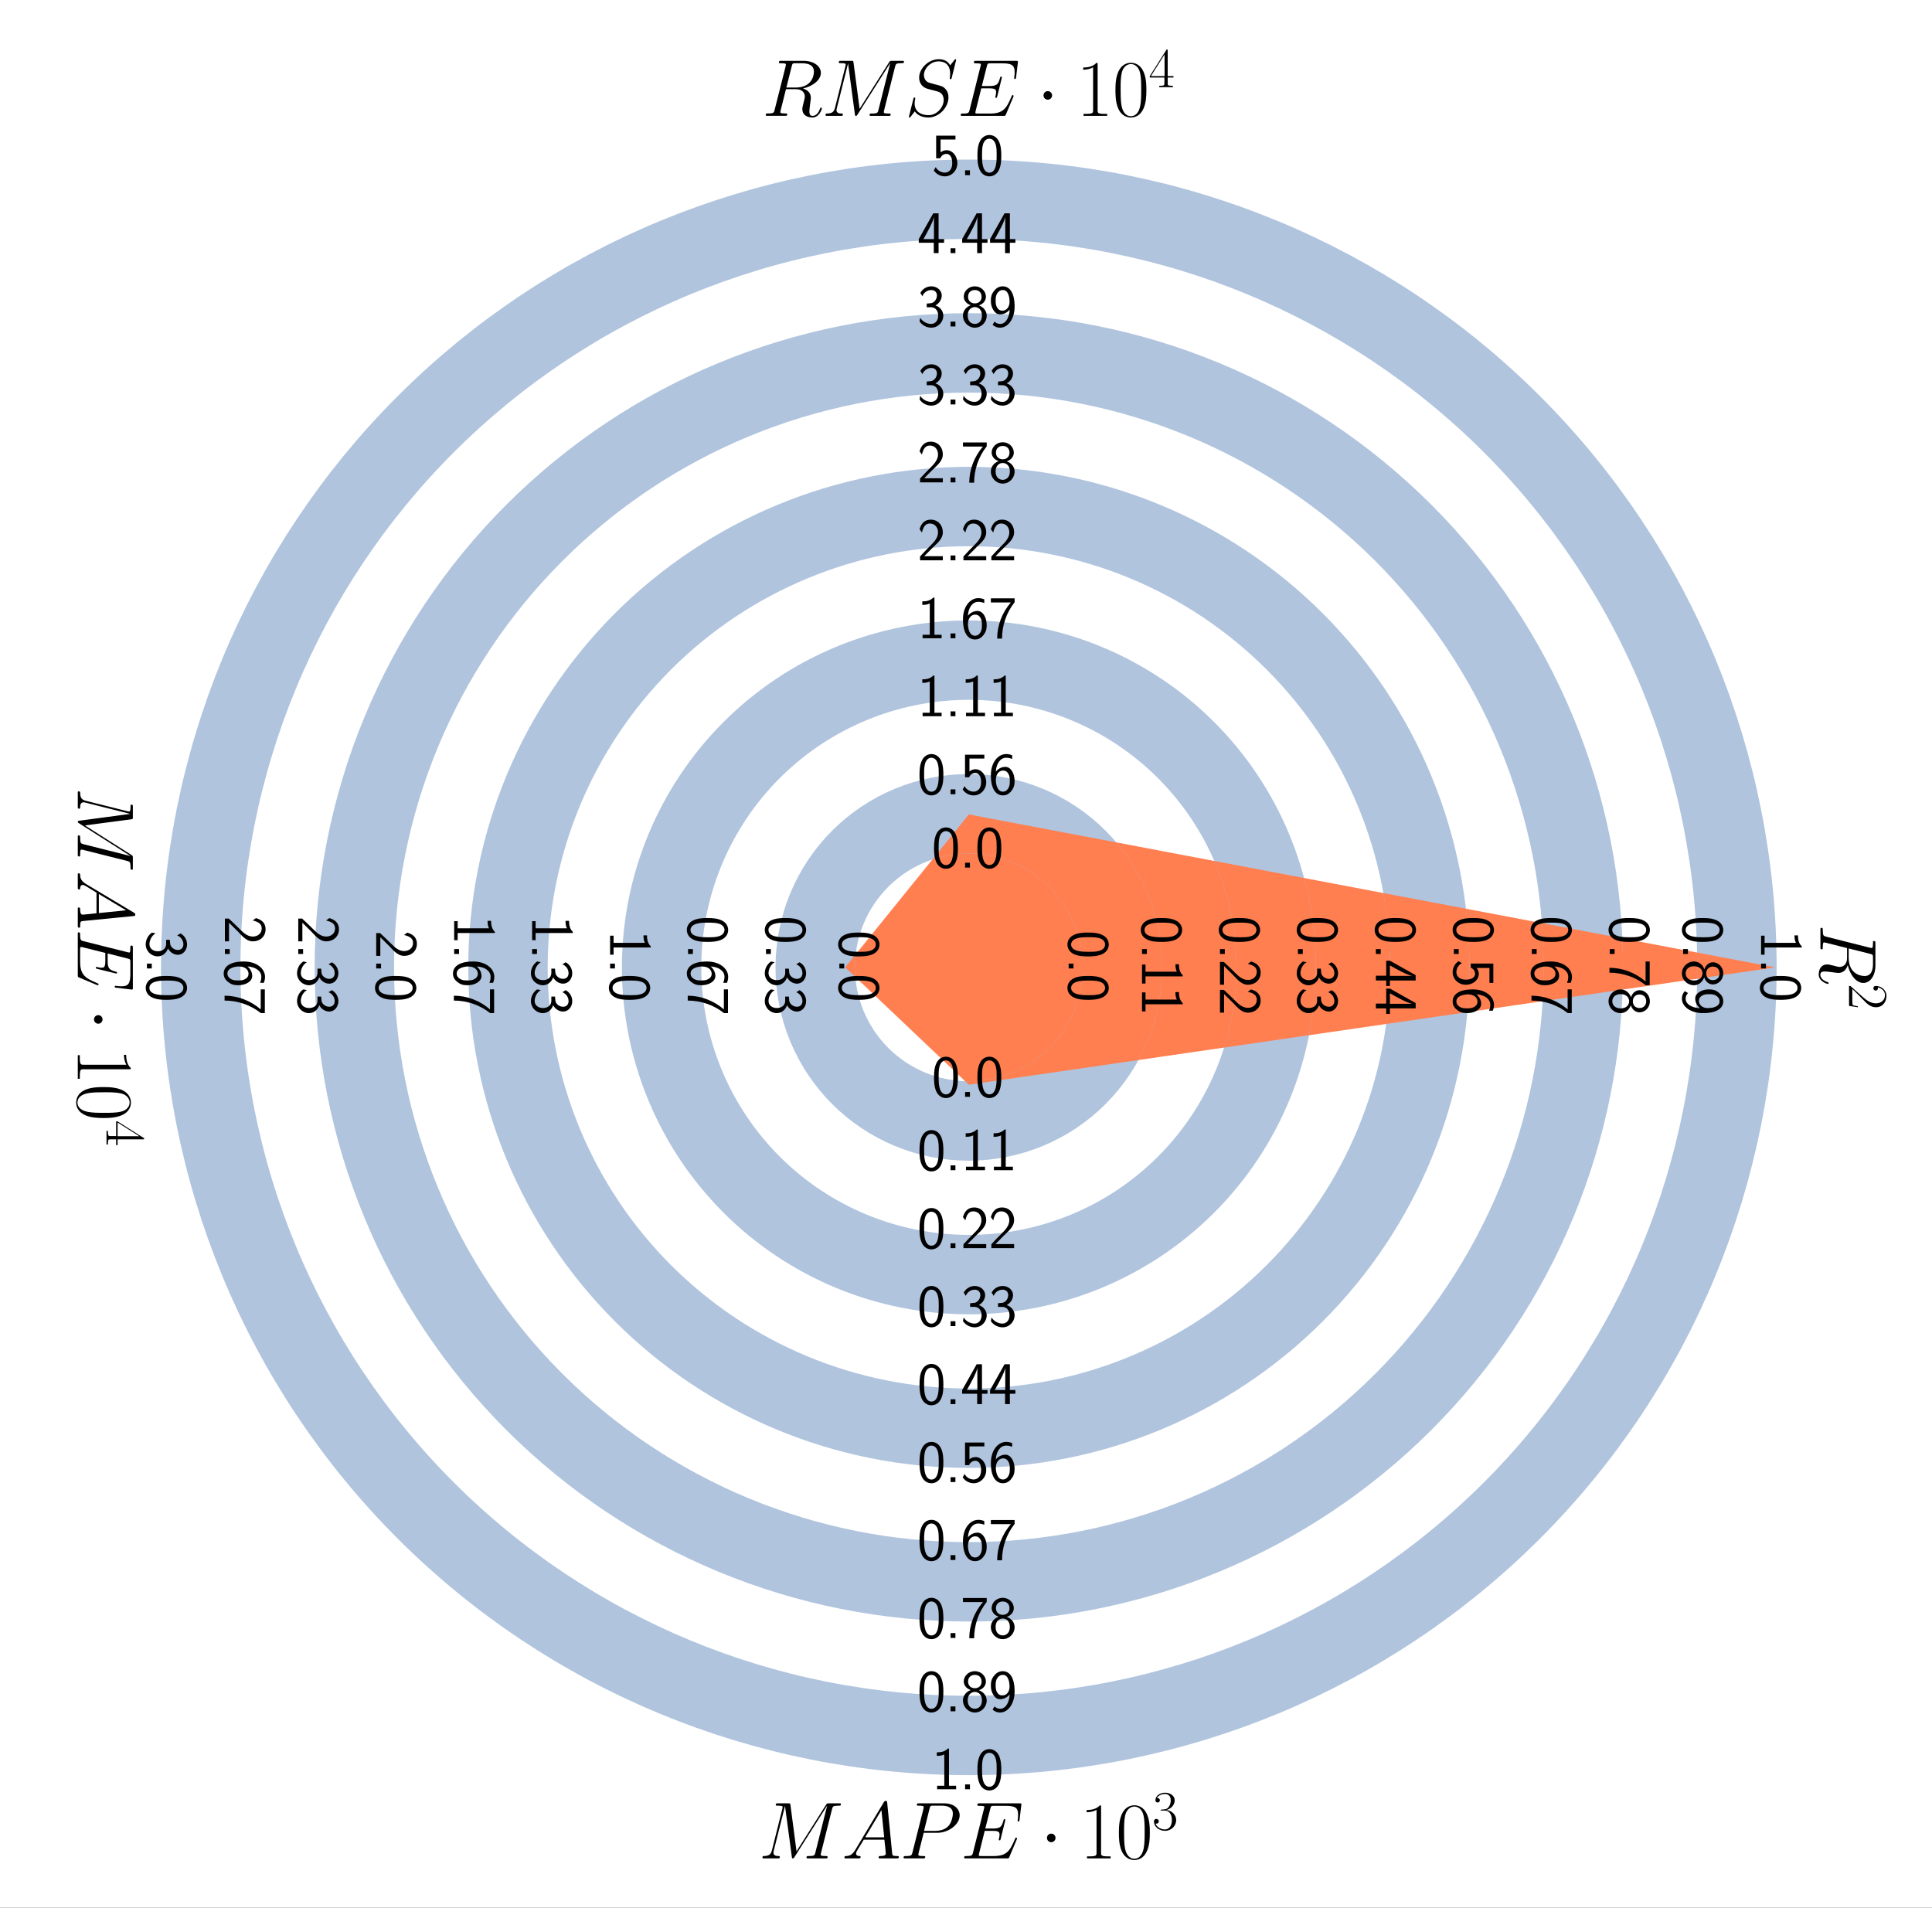 <?xml version="1.0" encoding="UTF-8" standalone="no"?>
<svg
   xmlns:dc="http://purl.org/dc/elements/1.1/"
   xmlns:cc="http://creativecommons.org/ns#"
   xmlns:rdf="http://www.w3.org/1999/02/22-rdf-syntax-ns#"
   xmlns:svg="http://www.w3.org/2000/svg"
   xmlns="http://www.w3.org/2000/svg"
   xmlns:xlink="http://www.w3.org/1999/xlink"
   xmlns:sodipodi="http://sodipodi.sourceforge.net/DTD/sodipodi-0.dtd"
   xmlns:inkscape="http://www.inkscape.org/namespaces/inkscape"
   inkscape:version="1.0 (4035a4fb49, 2020-05-01)"
   sodipodi:docname="RF3vRADAR.svg"
   id="svg676"
   width="486.618pt"
   viewBox="0 0 486.618 480.51"
   version="1.1"
   height="480.51pt">
  <rect x="0" y="0" width="486.618" height="480.51" fill="#333333" stroke="none"/>
  <sodipodi:namedview
     inkscape:current-layer="svg676"
     inkscape:window-maximized="1"
     inkscape:window-y="-9"
     inkscape:window-x="-9"
     inkscape:cy="528.75857"
     inkscape:cx="552.47127"
     inkscape:zoom="0.45151714"
     showgrid="false"
     id="namedview678"
     inkscape:window-height="991"
     inkscape:window-width="1920"
     inkscape:pageshadow="2"
     inkscape:pageopacity="0"
     guidetolerance="10"
     gridtolerance="10"
     objecttolerance="10"
     borderopacity="1"
     bordercolor="#666666"
     pagecolor="#ffffff" />
  <defs
     id="defs6">
    <style
       id="style4"
       type="text/css">*{stroke-linecap:butt;stroke-linejoin:round;}</style>
    <clipPath
       id="clipPath1505"
       clipPathUnits="userSpaceOnUse">
      <rect
         y="131.491"
         x="493.976"
         height="480.51"
         width="486.618"
         id="rect1507"
         style="opacity:0.187;fill:#1313a9;stroke:#050506;stroke-width:2.679" />
    </clipPath>
  </defs>
  <g
     transform="translate(-493.976,-131.491)"
     clip-path="url(#clipPath1505)"
     id="figure_1">
    <g
       id="patch_1">
      <path
         id="path8"
         style="fill:#ffffff"
         d="M 0,720 H 1440 V 0 H 0 Z" />
    </g>
    <g
       id="axes_1">
      <g
         id="patch_2">
        <path
           id="path11"
           style="fill:#ff7f50"
           d="M 738,336.628 941.103,375.15 738,404.707 706.852,375.15 Z"
           clip-path="url(#pff90873ee8)" />
      </g>
      <g
         id="patch_3">
        <path
           id="path14"
           style="fill:none;stroke:#b0c4de;stroke-width:20;stroke-linejoin:miter"
           d="m 738,413.842 c 10.261,0 20.104,-4.077 27.36,-11.333 7.256,-7.256 11.333,-17.098 11.333,-27.36 0,-10.261 -4.077,-20.104 -11.333,-27.36 C 758.104,340.534 748.261,336.457 738,336.457 c -10.261,0 -20.104,4.077 -27.36,11.333 -7.256,7.256 -11.333,17.098 -11.333,27.36 0,10.261 4.077,20.104 11.333,27.36 7.256,7.256 17.098,11.333 27.36,11.333 z"
           clip-path="url(#pff90873ee8)" />
      </g>
      <g
         id="patch_4">
        <path
           id="path17"
           style="fill:none;stroke:#b0c4de;stroke-width:20;stroke-linejoin:miter"
           d="m 738,452.535 c 20.523,0 40.208,-8.154 54.719,-22.666 14.512,-14.512 22.666,-34.197 22.666,-54.719 0,-20.523 -8.154,-40.208 -22.666,-54.719 C 778.208,305.919 758.523,297.765 738,297.765 c -20.523,0 -40.208,8.154 -54.719,22.666 -14.512,14.512 -22.666,34.197 -22.666,54.719 0,20.523 8.154,40.208 22.666,54.719 C 697.792,444.381 717.477,452.535 738,452.535 Z"
           clip-path="url(#pff90873ee8)" />
      </g>
      <g
         id="patch_5">
        <path
           id="path20"
           style="fill:none;stroke:#b0c4de;stroke-width:20;stroke-linejoin:miter"
           d="m 738,491.228 c 30.784,0 60.312,-12.231 82.079,-33.998 21.768,-21.768 33.998,-51.295 33.998,-82.079 0,-30.784 -12.231,-60.312 -33.998,-82.079 C 798.312,271.303 768.784,259.072 738,259.072 c -30.784,0 -60.312,12.231 -82.079,33.998 -21.768,21.768 -33.998,51.295 -33.998,82.079 0,30.784 12.231,60.312 33.998,82.079 21.768,21.768 51.295,33.998 82.079,33.998 z"
           clip-path="url(#pff90873ee8)" />
      </g>
      <g
         id="patch_6">
        <path
           id="path23"
           style="fill:none;stroke:#b0c4de;stroke-width:20;stroke-linejoin:miter"
           d="m 738,529.92 c 41.045,0 80.415,-16.308 109.439,-45.331 C 876.462,455.565 892.77,416.195 892.77,375.15 892.77,334.105 876.462,294.735 847.439,265.711 818.415,236.688 779.045,220.38 738,220.38 c -41.045,0 -80.415,16.308 -109.439,45.331 C 599.538,294.735 583.23,334.105 583.23,375.15 c 0,41.045 16.308,80.415 45.331,109.439 C 657.585,513.612 696.955,529.92 738,529.92 Z"
           clip-path="url(#pff90873ee8)" />
      </g>
      <g
         id="patch_7">
        <path
           id="path26"
           style="fill:none;stroke:#b0c4de;stroke-width:20;stroke-linejoin:miter"
           d="m 738,568.612 c 51.307,0 100.519,-20.384 136.799,-56.664 36.279,-36.279 56.664,-85.492 56.664,-136.799 0,-51.307 -20.384,-100.519 -56.664,-136.799 C 838.519,202.072 789.307,181.688 738,181.688 c -51.307,0 -100.519,20.384 -136.799,56.664 -36.279,36.279 -56.664,85.492 -56.664,136.799 0,51.307 20.384,100.519 56.664,136.799 C 637.481,548.228 686.693,568.612 738,568.612 Z"
           clip-path="url(#pff90873ee8)" />
      </g>
      <g
         id="patch_8">
        <path
           id="path29"
           style="fill:none;stroke:#ff7f50;stroke-width:20;stroke-linejoin:miter"
           d="m 738,413.842 c 10.261,0 20.104,-4.077 27.36,-11.333 7.256,-7.256 11.333,-17.098 11.333,-27.36 0,-10.261 -4.077,-20.104 -11.333,-27.36 C 758.104,340.534 748.261,336.457 738,336.457 c -10.261,0 -20.104,4.077 -27.36,11.333 -7.256,7.256 -11.333,17.098 -11.333,27.36 0,10.261 4.077,20.104 11.333,27.36 7.256,7.256 17.098,11.333 27.36,11.333 z"
           clip-path="url(#p630c474ce7)" />
      </g>
      <g
         id="patch_9">
        <path
           id="path32"
           style="fill:none;stroke:#ff7f50;stroke-width:20;stroke-linejoin:miter"
           d="m 738,452.535 c 20.523,0 40.208,-8.154 54.719,-22.666 14.512,-14.512 22.666,-34.197 22.666,-54.719 0,-20.523 -8.154,-40.208 -22.666,-54.719 C 778.208,305.919 758.523,297.765 738,297.765 c -20.523,0 -40.208,8.154 -54.719,22.666 -14.512,14.512 -22.666,34.197 -22.666,54.719 0,20.523 8.154,40.208 22.666,54.719 C 697.792,444.381 717.477,452.535 738,452.535 Z"
           clip-path="url(#p630c474ce7)" />
      </g>
      <g
         id="patch_10">
        <path
           id="path35"
           style="fill:none;stroke:#ff7f50;stroke-width:20;stroke-linejoin:miter"
           d="m 738,491.228 c 30.784,0 60.312,-12.231 82.079,-33.998 21.768,-21.768 33.998,-51.295 33.998,-82.079 0,-30.784 -12.231,-60.312 -33.998,-82.079 C 798.312,271.303 768.784,259.072 738,259.072 c -30.784,0 -60.312,12.231 -82.079,33.998 -21.768,21.768 -33.998,51.295 -33.998,82.079 0,30.784 12.231,60.312 33.998,82.079 21.768,21.768 51.295,33.998 82.079,33.998 z"
           clip-path="url(#p630c474ce7)" />
      </g>
      <g
         id="patch_11">
        <path
           id="path38"
           style="fill:none;stroke:#ff7f50;stroke-width:20;stroke-linejoin:miter"
           d="m 738,529.92 c 41.045,0 80.415,-16.308 109.439,-45.331 C 876.462,455.565 892.77,416.195 892.77,375.15 892.77,334.105 876.462,294.735 847.439,265.711 818.415,236.688 779.045,220.38 738,220.38 c -41.045,0 -80.415,16.308 -109.439,45.331 C 599.538,294.735 583.23,334.105 583.23,375.15 c 0,41.045 16.308,80.415 45.331,109.439 C 657.585,513.612 696.955,529.92 738,529.92 Z"
           clip-path="url(#p630c474ce7)" />
      </g>
      <g
         id="patch_12">
        <path
           id="path41"
           style="fill:none;stroke:#ff7f50;stroke-width:20;stroke-linejoin:miter"
           d="m 738,568.612 c 51.307,0 100.519,-20.384 136.799,-56.664 36.279,-36.279 56.664,-85.492 56.664,-136.799 0,-51.307 -20.384,-100.519 -56.664,-136.799 C 838.519,202.072 789.307,181.688 738,181.688 c -51.307,0 -100.519,20.384 -136.799,56.664 -36.279,36.279 -56.664,85.492 -56.664,136.799 0,51.307 20.384,100.519 56.664,136.799 C 637.481,548.228 686.693,568.612 738,568.612 Z"
           clip-path="url(#p630c474ce7)" />
      </g>
      <g
         id="text_1">
        <!-- $RMSE\cdot 10^4$ -->
        <g
           id="g70"
           transform="matrix(0.2,0,0,-0.2,685.883,160.681)">
          <defs
             id="defs52">
            <path
               transform="scale(0.016)"
               id="CMMI12-52"
               d="m 2355,3924 c 58,236 83,236 333,236 h 461 c 550,0 960,-165 960,-661 0,-324 -167,-1259 -1453,-1259 h -723 z m 890,-1755 c 793,172 1414,682 1414,1229 0,496 -505,954 -1395,954 H 1530 c -128,0 -186,0 -186,-126 0,-66 45,-66 166,-66 384,0 384,-48 384,-115 0,-12 0,-51 -25,-146 L 1005,479 C 947,256 934,192 493,192 346,192 301,192 301,71 301,7 371,7 390,7 506,7 640,7 762,7 h 755 c 115,0 249,0 365,0 51,0 121,0 121,121 0,64 -57,64 -153,64 -391,0 -391,51 -391,114 0,7 0,51 13,101 l 429,1705 h 768 c 608,0 723,-381 723,-590 0,-95 -64,-343 -109,-508 -70,-291 -89,-362 -89,-482 0,-450 371,-660 800,-660 518,0 742,629 742,719 0,44 -32,63 -70,63 -52,0 -64,-38 -77,-89 C 4435,114 4173,0 4013,0 c -160,0 -263,70 -263,356 0,153 77,732 84,764 32,235 32,260 32,312 0,464 -378,661 -621,737 z" />
            <path
               transform="scale(0.016)"
               id="CMMI12-4d"
               d="m 5811,3886 c 58,217 71,281 525,281 122,0 179,0 179,121 0,64 -45,64 -166,64 h -768 c -160,0 -167,-6 -237,-109 L 3008,562 2528,4211 c -19,141 -26,141 -192,141 h -794 c -121,0 -179,0 -179,-121 0,-64 58,-64 154,-64 390,0 390,-51 390,-121 0,-12 0,-51 -25,-147 L 1062,634 C 986,327 838,186 410,186 390,186 314,186 314,73 314,0 371,0 397,0 525,0 851,0 979,0 h 307 c 90,0 199,0 288,0 45,0 116,0 116,122 0,58 -64,64 -90,64 -211,0 -416,38 -416,268 0,64 0,70 26,159 l 883,3516 h 6 L 2630,172 c 20,-153 26,-172 84,-172 70,0 102,51 134,109 l 2573,4052 h 6 L 4499,473 c -57,-223 -70,-287 -518,-287 -122,0 -186,0 -186,-116 0,-70 58,-70 96,-70 109,0 237,0 346,0 h 755 c 109,0 243,0 352,0 51,0 122,0 122,122 0,64 -58,64 -154,64 -390,0 -390,48 -390,108 0,7 0,51 12,102 z" />
            <path
               transform="scale(0.016)"
               id="CMMI12-53"
               d="m 4064,4423 c 0,57 -45,57 -58,57 -25,0 -32,-6 -108,-102 -39,-45 -301,-377 -308,-383 -211,415 -633,485 -902,485 -813,0 -1549,-737 -1549,-1455 0,-476 288,-756 602,-864 70,-26 448,-128 640,-172 326,-89 409,-114 544,-254 25,-32 153,-178 153,-477 C 3078,667 2528,57 1888,57 1363,57 781,280 781,991 c 0,121 25,274 45,337 0,20 6,50 6,63 0,26 -13,58 -64,58 -58,0 -64,-13 -90,-121 L 352,24 c 0,-6 -26,-88 -26,-95 0,-57 52,-57 64,-57 26,0 32,6 109,102 l 295,382 c 153,-230 486,-484 1081,-484 826,0 1581,794 1581,1588 0,268 -64,503 -307,737 -135,134 -250,166 -839,319 -428,114 -486,133 -601,235 -109,107 -192,260 -192,476 0,534 544,1081 1152,1081 627,0 921,-382 921,-985 0,-165 -32,-337 -32,-362 0,-58 52,-58 71,-58 57,0 64,19 89,121 z" />
            <path
               transform="scale(0.016)"
               id="CMMI12-45"
               d="m 4448,1489 c 6,19 26,65 26,90 0,32 -26,64 -64,64 -26,0 -39,-6 -58,-26 -13,-6 -13,-19 -70,-148 C 3904,570 3629,185 2605,185 h -935 c -89,0 -102,0 -140,7 -71,6 -77,19 -77,70 0,45 13,83 25,141 l 442,1773 h 634 c 499,0 537,-110 537,-302 0,-64 0,-122 -45,-314 -12,-26 -19,-52 -19,-71 0,-45 32,-64 71,-64 57,0 64,44 89,134 l 365,1483 c 0,31 -26,63 -64,63 -58,0 -64,-25 -90,-115 -128,-489 -256,-629 -825,-629 h -608 l 397,1569 c 57,224 70,224 332,224 h 916 c 787,0 947,-211 947,-696 0,-7 0,-185 -26,-396 -6,-26 -13,-64 -13,-77 0,-51 32,-70 71,-70 45,0 70,26 83,140 l 134,1119 c 0,21 13,89 13,103 0,75 -57,75 -173,75 H 1523 c -121,0 -185,0 -185,-123 0,-75 44,-75 153,-75 397,0 397,-40 397,-102 0,-32 -6,-58 -26,-128 L 998,473 C 941,249 928,185 480,185 358,185 294,185 294,70 294,0 333,0 461,0 h 3213 c 140,0 147,6 192,110 z" />
            <path
               transform="scale(0.016)"
               id="CMSY10-1"
               d="m 1229,1619 c 0,186 -154,339 -339,339 -186,0 -340,-153 -340,-339 0,-186 154,-339 340,-339 185,0 339,153 339,339 z" />
            <path
               transform="scale(0.016)"
               id="CMR17-31"
               d="m 1702,4058 c 0,134 -6,134 -96,134 -249,-276 -627,-365 -985,-365 -19,0 -51,0 -58,-19 -6,-13 -6,-26 -6,-160 198,0 531,38 787,191 V 461 C 1344,236 1331,160 781,160 H 589 V 0 c 307,0 627,0 934,0 307,0 627,0 935,0 v 160 h -192 c -551,0 -564,70 -564,298 z" />
            <path
               transform="scale(0.016)"
               id="CMR17-30"
               d="m 2688,2025 c 0,391 -6,1055 -275,1566 -237,448 -615,607 -947,607 -308,0 -698,-140 -941,-601 C 269,3118 243,2524 243,2025 c 0,-364 7,-919 205,-1406 275,-658 768,-747 1018,-747 294,0 742,121 1004,728 192,442 218,959 218,1425 z M 1466,-26 c -410,0 -653,351 -743,838 -70,376 -70,926 -70,1284 0,492 0,901 83,1291 122,542 480,709 730,709 262,0 601,-173 723,-696 83,-364 89,-793 89,-1304 0,-416 0,-927 -76,-1304 C 2067,95 1690,-26 1466,-26 Z" />
            <path
               transform="scale(0.016)"
               id="CMR17-34"
               d="m 2150,4122 c 0,134 -6,134 -121,134 L 128,1254 V 1088 H 1779 V 457 c 0,-233 -13,-297 -461,-297 H 1197 V 0 c 205,0 550,0 768,0 217,0 563,0 768,0 v 160 h -122 c -448,0 -461,64 -461,297 v 631 h 653 v 166 H 2150 Z M 1798,3703 V 1254 H 256 Z" />
          </defs>
          <use
             height="100%"
             width="100%"
             y="0"
             x="0"
             id="use54"
             xlink:href="#CMMI12-52"
             transform="scale(0.996)" />
          <use
             height="100%"
             width="100%"
             y="0"
             x="0"
             id="use56"
             xlink:href="#CMMI12-4d"
             transform="matrix(0.996,0,0,0.996,75.071,0)" />
          <use
             height="100%"
             width="100%"
             y="0"
             x="0"
             id="use58"
             xlink:href="#CMMI12-53"
             transform="matrix(0.996,0,0,0.996,179.851,0)" />
          <use
             height="100%"
             width="100%"
             y="0"
             x="0"
             id="use60"
             xlink:href="#CMMI12-45"
             transform="matrix(0.996,0,0,0.996,245.645,0)" />
          <use
             height="100%"
             width="100%"
             y="0"
             x="0"
             id="use62"
             xlink:href="#CMSY10-1"
             transform="matrix(0.996,0,0,0.996,345.836,0)" />
          <use
             height="100%"
             width="100%"
             y="0"
             x="0"
             id="use64"
             xlink:href="#CMR17-31"
             transform="matrix(0.996,0,0,0.996,395.65,0)" />
          <use
             height="100%"
             width="100%"
             y="0"
             x="0"
             id="use66"
             xlink:href="#CMR17-30"
             transform="matrix(0.996,0,0,0.996,441.34,0)" />
          <use
             height="100%"
             width="100%"
             y="0"
             x="0"
             id="use68"
             xlink:href="#CMR17-34"
             transform="matrix(0.697,0,0,0.697,487.031,36.154)" />
        </g>
      </g>
      <g
         id="text_2">
        <!-- $R^2$ -->
        <g
           id="g80"
           transform="matrix(0,0.2,0.2,0,952.469,364.229)">
          <defs
             id="defs74">
            <path
               transform="scale(0.016)"
               id="CMR17-32"
               d="M 2669,989 H 2554 C 2490,536 2438,459 2413,420 2381,369 1920,369 1830,369 H 602 c 230,250 678,703 1222,1228 390,370 845,805 845,1438 0,755 -602,1189 -1274,1189 -704,0 -1133,-620 -1133,-1194 0,-250 186,-282 263,-282 64,0 256,39 256,262 0,197 -167,254 -256,254 -39,0 -77,-6 -103,-19 122,545 493,813 884,813 556,0 921,-441 921,-1023 0,-556 -326,-1035 -691,-1451 L 262,146 V 0 h 2253 z" />
          </defs>
          <use
             height="100%"
             width="100%"
             y="0"
             x="0"
             id="use76"
             xlink:href="#CMMI12-52"
             transform="scale(0.996)" />
          <use
             height="100%"
             width="100%"
             y="0"
             x="0"
             id="use78"
             xlink:href="#CMR17-32"
             transform="matrix(0.697,0,0,0.697,75.071,36.154)" />
        </g>
      </g>
      <g
         id="text_3">
        <!-- $MAPE\cdot 10^3$ -->
        <g
           id="g104"
           transform="matrix(0.2,0,0,-0.2,685.014,599.581)">
          <defs
             id="defs86">
            <path
               transform="scale(0.016)"
               id="CMMI12-41"
               d="M 1088,691 C 864,314 646,186 339,186 269,180 218,180 218,58 218,24 250,0 294,0 c 116,0 404,0 519,0 185,0 390,0 569,0 39,0 116,0 116,122 0,58 -52,64 -90,64 -147,0 -269,50 -269,202 0,88 39,158 122,297 l 486,794 h 1632 c 7,-56 7,-106 13,-163 19,-164 96,-821 96,-940 0,-190 -326,-190 -429,-190 -70,0 -141,0 -141,-116 0,-70 58,-70 96,-70 109,0 237,0 346,0 h 365 c 390,0 672,0 678,0 45,0 115,0 115,122 0,64 -57,64 -153,64 -352,0 -359,58 -378,248 l -390,3970 c -13,127 -39,140 -109,140 -64,0 -102,-13 -160,-109 z m 768,973 1286,2155 218,-2155 z" />
            <path
               transform="scale(0.016)"
               id="CMMI12-50"
               d="m 1894,2023 h 1076 c 883,0 1766,650 1766,1378 0,497 -422,951 -1229,951 H 1530 c -122,0 -180,0 -180,-121 0,-64 58,-64 154,-64 390,0 390,-51 390,-121 0,-12 0,-51 -25,-147 L 1005,472 C 947,249 934,185 486,185 365,185 301,185 301,70 301,0 358,0 397,0 518,0 646,0 768,0 h 749 c 121,0 256,0 377,0 52,0 122,0 122,121 0,64 -58,64 -154,64 -384,0 -390,45 -390,108 0,32 6,76 13,108 z m 461,1907 c 58,237 83,237 333,237 h 634 c 480,0 876,-154 876,-632 0,-166 -83,-708 -377,-1001 -109,-115 -416,-358 -999,-358 h -902 z" />
            <path
               transform="scale(0.016)"
               id="CMR17-33"
               d="m 1414,2157 c 570,0 820,-495 820,-1067 C 2234,320 1824,25 1453,25 1114,25 563,194 390,693 c 32,-13 64,-13 96,-13 154,0 269,102 269,268 0,185 -141,268 -269,268 -108,0 -275,-51 -275,-290 0,-591 576,-1054 1255,-1054 710,0 1254,558 1254,1213 0,622 -512,1072 -1120,1142 486,101 954,529 954,1102 0,491 -506,850 -1082,850 -582,0 -1094,-350 -1094,-850 0,-219 166,-257 249,-257 135,0 250,83 250,249 0,165 -115,248 -250,248 -25,0 -57,0 -83,-12 186,402 691,475 915,475 224,0 647,-107 647,-712 0,-177 -26,-492 -244,-770 -192,-246 -409,-246 -620,-266 -32,0 -180,-15 -205,-15 -45,-6 -71,-12 -71,-61 0,-45 7,-51 135,-51 z" />
          </defs>
          <use
             height="100%"
             width="100%"
             y="0"
             x="0"
             id="use88"
             xlink:href="#CMMI12-4d"
             transform="scale(0.996)" />
          <use
             height="100%"
             width="100%"
             y="0"
             x="0"
             id="use90"
             xlink:href="#CMMI12-41"
             transform="matrix(0.996,0,0,0.996,104.78,0)" />
          <use
             height="100%"
             width="100%"
             y="0"
             x="0"
             id="use92"
             xlink:href="#CMMI12-50"
             transform="matrix(0.996,0,0,0.996,177.908,0)" />
          <use
             height="100%"
             width="100%"
             y="0"
             x="0"
             id="use94"
             xlink:href="#CMMI12-45"
             transform="matrix(0.996,0,0,0.996,254.334,0)" />
          <use
             height="100%"
             width="100%"
             y="0"
             x="0"
             id="use96"
             xlink:href="#CMSY10-1"
             transform="matrix(0.996,0,0,0.996,354.525,0)" />
          <use
             height="100%"
             width="100%"
             y="0"
             x="0"
             id="use98"
             xlink:href="#CMR17-31"
             transform="matrix(0.996,0,0,0.996,404.338,0)" />
          <use
             height="100%"
             width="100%"
             y="0"
             x="0"
             id="use100"
             xlink:href="#CMR17-30"
             transform="matrix(0.996,0,0,0.996,450.028,0)" />
          <use
             height="100%"
             width="100%"
             y="0"
             x="0"
             id="use102"
             xlink:href="#CMR17-33"
             transform="matrix(0.697,0,0,0.697,495.719,36.154)" />
        </g>
      </g>
      <g
         id="text_4">
        <!-- $MAE\cdot 10^4$ -->
        <g
           id="g121"
           transform="matrix(0,0.2,0.2,0,513.569,329.807)">
          <use
             height="100%"
             width="100%"
             y="0"
             x="0"
             id="use107"
             xlink:href="#CMMI12-4d"
             transform="scale(0.996)" />
          <use
             height="100%"
             width="100%"
             y="0"
             x="0"
             id="use109"
             xlink:href="#CMMI12-41"
             transform="matrix(0.996,0,0,0.996,104.78,0)" />
          <use
             height="100%"
             width="100%"
             y="0"
             x="0"
             id="use111"
             xlink:href="#CMMI12-45"
             transform="matrix(0.996,0,0,0.996,177.908,0)" />
          <use
             height="100%"
             width="100%"
             y="0"
             x="0"
             id="use113"
             xlink:href="#CMSY10-1"
             transform="matrix(0.996,0,0,0.996,278.099,0)" />
          <use
             height="100%"
             width="100%"
             y="0"
             x="0"
             id="use115"
             xlink:href="#CMR17-31"
             transform="matrix(0.996,0,0,0.996,327.912,0)" />
          <use
             height="100%"
             width="100%"
             y="0"
             x="0"
             id="use117"
             xlink:href="#CMR17-30"
             transform="matrix(0.996,0,0,0.996,373.603,0)" />
          <use
             height="100%"
             width="100%"
             y="0"
             x="0"
             id="use119"
             xlink:href="#CMR17-34"
             transform="matrix(0.697,0,0,0.697,419.293,36.154)" />
        </g>
      </g>
      <g
         id="text_5">
        <!-- 0.0 -->
        <g
           id="g134"
           transform="matrix(0.15,0,0,-0.15,728.651,350.011)">
          <defs
             id="defs126">
            <path
               transform="scale(0.016)"
               id="CMSS17-30"
               d="m 2758,2044 c 0,361 -6,1033 -268,1552 -263,500 -685,633 -986,633 -435,0 -806,-254 -998,-659 C 301,3146 243,2709 243,2044 243,1589 262,1031 493,543 755,5 1197,-128 1498,-128 c 396,0 780,209 998,646 224,456 262,956 262,1526 z M 1498,261 c -487,0 -634,550 -679,734 -77,315 -89,619 -89,1119 0,392 0,834 121,1183 147,404 403,543 647,543 473,0 627,-468 678,-632 96,-335 96,-727 96,-1094 0,-588 0,-1853 -774,-1853 z" />
            <path
               transform="scale(0.016)"
               id="CMSS17-2e"
               d="M 1088,510 H 576 V 0 h 512 z" />
          </defs>
          <use
             height="100%"
             width="100%"
             y="0"
             x="0"
             id="use128"
             xlink:href="#CMSS17-30"
             transform="scale(0.996)" />
          <use
             height="100%"
             width="100%"
             y="0"
             x="0"
             id="use130"
             xlink:href="#CMSS17-2e"
             transform="matrix(0.996,0,0,0.996,46.844,0)" />
          <use
             height="100%"
             width="100%"
             y="0"
             x="0"
             id="use132"
             xlink:href="#CMSS17-30"
             transform="matrix(0.996,0,0,0.996,72.868,0)" />
        </g>
      </g>
      <g
         id="text_6">
        <!-- 0.0 -->
        <g
           id="g143"
           transform="matrix(0,0.15,0.15,0,763.139,365.801)">
          <use
             height="100%"
             width="100%"
             y="0"
             x="0"
             id="use137"
             xlink:href="#CMSS17-30"
             transform="scale(0.996)" />
          <use
             height="100%"
             width="100%"
             y="0"
             x="0"
             id="use139"
             xlink:href="#CMSS17-2e"
             transform="matrix(0.996,0,0,0.996,46.844,0)" />
          <use
             height="100%"
             width="100%"
             y="0"
             x="0"
             id="use141"
             xlink:href="#CMSS17-30"
             transform="matrix(0.996,0,0,0.996,72.868,0)" />
        </g>
      </g>
      <g
         id="text_7">
        <!-- 0.0 -->
        <g
           id="g152"
           transform="matrix(0.15,0,0,-0.15,728.651,407.761)">
          <use
             height="100%"
             width="100%"
             y="0"
             x="0"
             id="use146"
             xlink:href="#CMSS17-30"
             transform="scale(0.996)" />
          <use
             height="100%"
             width="100%"
             y="0"
             x="0"
             id="use148"
             xlink:href="#CMSS17-2e"
             transform="matrix(0.996,0,0,0.996,46.844,0)" />
          <use
             height="100%"
             width="100%"
             y="0"
             x="0"
             id="use150"
             xlink:href="#CMSS17-30"
             transform="matrix(0.996,0,0,0.996,72.868,0)" />
        </g>
      </g>
      <g
         id="text_8">
        <!-- 0.0 -->
        <g
           id="g161"
           transform="matrix(0,0.15,0.15,0,705.389,365.801)">
          <use
             height="100%"
             width="100%"
             y="0"
             x="0"
             id="use155"
             xlink:href="#CMSS17-30"
             transform="scale(0.996)" />
          <use
             height="100%"
             width="100%"
             y="0"
             x="0"
             id="use157"
             xlink:href="#CMSS17-2e"
             transform="matrix(0.996,0,0,0.996,46.844,0)" />
          <use
             height="100%"
             width="100%"
             y="0"
             x="0"
             id="use159"
             xlink:href="#CMSS17-30"
             transform="matrix(0.996,0,0,0.996,72.868,0)" />
        </g>
      </g>
      <g
         id="text_9">
        <!-- 0.56 -->
        <g
           id="g176"
           transform="matrix(0.15,0,0,-0.15,724.993,331.531)">
          <defs
             id="defs166">
            <path
               transform="scale(0.016)"
               id="CMSS17-35"
               d="m 934,3752 h 1568 v 408 H 467 V 1781 h 429 c 115,265 352,459 659,459 288,0 608,-251 608,-974 0,-773 -454,-999 -787,-999 -410,0 -787,245 -954,584 L 218,499 c 294,-450 774,-627 1158,-627 742,0 1325,625 1325,1381 0,777 -519,1376 -1139,1376 -224,0 -442,-76 -628,-230 z" />
            <path
               transform="scale(0.016)"
               id="CMSS17-36"
               d="m 2496,4101 c -269,109 -461,128 -640,128 -832,0 -1606,-861 -1606,-2223 0,-1741 736,-2134 1260,-2134 288,0 576,89 852,408 281,337 390,618 390,1109 0,790 -390,1491 -973,1491 -422,0 -787,-223 -1011,-504 64,882 486,1464 1094,1464 167,0 384,-24 634,-130 z M 774,1369 c 0,51 0,83 7,179 0,497 288,943 755,943 301,0 454,-159 570,-356 134,-249 140,-485 140,-747 0,-248 0,-497 -147,-751 C 1978,439 1818,267 1510,267 902,267 800,1114 774,1369 Z" />
          </defs>
          <use
             height="100%"
             width="100%"
             y="0"
             x="0"
             id="use168"
             xlink:href="#CMSS17-30"
             transform="scale(0.996)" />
          <use
             height="100%"
             width="100%"
             y="0"
             x="0"
             id="use170"
             xlink:href="#CMSS17-2e"
             transform="matrix(0.996,0,0,0.996,46.844,0)" />
          <use
             height="100%"
             width="100%"
             y="0"
             x="0"
             id="use172"
             xlink:href="#CMSS17-35"
             transform="matrix(0.996,0,0,0.996,72.868,0)" />
          <use
             height="100%"
             width="100%"
             y="0"
             x="0"
             id="use174"
             xlink:href="#CMSS17-36"
             transform="matrix(0.996,0,0,0.996,119.711,0)" />
        </g>
      </g>
      <g
         id="text_10">
        <!-- 0.11 -->
        <g
           id="g190"
           transform="matrix(0,0.15,0.15,0,781.619,362.143)">
          <defs
             id="defs180">
            <path
               transform="scale(0.016)"
               id="CMSS17-31"
               d="M 1818,4288 H 1696 C 1350,3940 947,3890 538,3890 v -370 c 185,0 486,0 787,147 V 369 H 570 V 0 h 2003 v 369 h -755 z" />
          </defs>
          <use
             height="100%"
             width="100%"
             y="0"
             x="0"
             id="use182"
             xlink:href="#CMSS17-30"
             transform="scale(0.996)" />
          <use
             height="100%"
             width="100%"
             y="0"
             x="0"
             id="use184"
             xlink:href="#CMSS17-2e"
             transform="matrix(0.996,0,0,0.996,46.844,0)" />
          <use
             height="100%"
             width="100%"
             y="0"
             x="0"
             id="use186"
             xlink:href="#CMSS17-31"
             transform="matrix(0.996,0,0,0.996,72.868,0)" />
          <use
             height="100%"
             width="100%"
             y="0"
             x="0"
             id="use188"
             xlink:href="#CMSS17-31"
             transform="matrix(0.996,0,0,0.996,119.711,0)" />
        </g>
      </g>
      <g
         id="text_11">
        <!-- 0.11 -->
        <g
           id="g201"
           transform="matrix(0.15,0,0,-0.15,724.993,426.241)">
          <use
             height="100%"
             width="100%"
             y="0"
             x="0"
             id="use193"
             xlink:href="#CMSS17-30"
             transform="scale(0.996)" />
          <use
             height="100%"
             width="100%"
             y="0"
             x="0"
             id="use195"
             xlink:href="#CMSS17-2e"
             transform="matrix(0.996,0,0,0.996,46.844,0)" />
          <use
             height="100%"
             width="100%"
             y="0"
             x="0"
             id="use197"
             xlink:href="#CMSS17-31"
             transform="matrix(0.996,0,0,0.996,72.868,0)" />
          <use
             height="100%"
             width="100%"
             y="0"
             x="0"
             id="use199"
             xlink:href="#CMSS17-31"
             transform="matrix(0.996,0,0,0.996,119.711,0)" />
        </g>
      </g>
      <g
         id="text_12">
        <!-- 0.33 -->
        <g
           id="g215"
           transform="matrix(0,0.15,0.15,0,686.909,362.143)">
          <defs
             id="defs205">
            <path
               transform="scale(0.016)"
               id="CMSS17-33"
               d="m 1005,2025 h 435 c 602,0 774,-518 774,-879 C 2214,653 1933,267 1472,267 1114,267 608,444 320,912 275,691 275,678 250,526 550,88 1037,-128 1485,-128 c 729,0 1267,601 1267,1266 0,500 -352,919 -832,1077 384,209 666,601 666,1058 0,532 -493,956 -1095,956 -550,0 -979,-337 -1158,-699 45,-62 160,-246 217,-341 141,373 506,651 935,651 358,0 595,-233 595,-569 0,-348 -224,-728 -602,-816 -25,0 -422,-38 -473,-44 z" />
          </defs>
          <use
             height="100%"
             width="100%"
             y="0"
             x="0"
             id="use207"
             xlink:href="#CMSS17-30"
             transform="scale(0.996)" />
          <use
             height="100%"
             width="100%"
             y="0"
             x="0"
             id="use209"
             xlink:href="#CMSS17-2e"
             transform="matrix(0.996,0,0,0.996,46.844,0)" />
          <use
             height="100%"
             width="100%"
             y="0"
             x="0"
             id="use211"
             xlink:href="#CMSS17-33"
             transform="matrix(0.996,0,0,0.996,72.868,0)" />
          <use
             height="100%"
             width="100%"
             y="0"
             x="0"
             id="use213"
             xlink:href="#CMSS17-33"
             transform="matrix(0.996,0,0,0.996,119.711,0)" />
        </g>
      </g>
      <g
         id="text_13">
        <!-- 1.11 -->
        <g
           id="g226"
           transform="matrix(0.15,0,0,-0.15,724.993,311.896)">
          <use
             height="100%"
             width="100%"
             y="0"
             x="0"
             id="use218"
             xlink:href="#CMSS17-31"
             transform="scale(0.996)" />
          <use
             height="100%"
             width="100%"
             y="0"
             x="0"
             id="use220"
             xlink:href="#CMSS17-2e"
             transform="matrix(0.996,0,0,0.996,46.844,0)" />
          <use
             height="100%"
             width="100%"
             y="0"
             x="0"
             id="use222"
             xlink:href="#CMSS17-31"
             transform="matrix(0.996,0,0,0.996,72.868,0)" />
          <use
             height="100%"
             width="100%"
             y="0"
             x="0"
             id="use224"
             xlink:href="#CMSS17-31"
             transform="matrix(0.996,0,0,0.996,119.711,0)" />
        </g>
      </g>
      <g
         id="text_14">
        <!-- 0.22 -->
        <g
           id="g240"
           transform="matrix(0,0.15,0.15,0,801.254,362.143)">
          <defs
             id="defs230">
            <path
               transform="scale(0.016)"
               id="CMSS17-32"
               d="m 1651,1357 c 179,184 448,407 634,630 179,217 416,524 416,970 0,700 -474,1331 -1280,1331 -634,0 -999,-395 -1171,-1014 l 249,-345 c 141,581 339,951 839,951 550,0 857,-447 857,-938 0,-587 -448,-1041 -787,-1379 C 1030,1187 659,804 301,408 V 0 H 2701 V 433 H 1613 c -77,0 -154,0 -231,0 H 742 v 6 z" />
          </defs>
          <use
             height="100%"
             width="100%"
             y="0"
             x="0"
             id="use232"
             xlink:href="#CMSS17-30"
             transform="scale(0.996)" />
          <use
             height="100%"
             width="100%"
             y="0"
             x="0"
             id="use234"
             xlink:href="#CMSS17-2e"
             transform="matrix(0.996,0,0,0.996,46.844,0)" />
          <use
             height="100%"
             width="100%"
             y="0"
             x="0"
             id="use236"
             xlink:href="#CMSS17-32"
             transform="matrix(0.996,0,0,0.996,72.868,0)" />
          <use
             height="100%"
             width="100%"
             y="0"
             x="0"
             id="use238"
             xlink:href="#CMSS17-32"
             transform="matrix(0.996,0,0,0.996,119.711,0)" />
        </g>
      </g>
      <g
         id="text_15">
        <!-- 0.22 -->
        <g
           id="g251"
           transform="matrix(0.15,0,0,-0.15,724.993,445.876)">
          <use
             height="100%"
             width="100%"
             y="0"
             x="0"
             id="use243"
             xlink:href="#CMSS17-30"
             transform="scale(0.996)" />
          <use
             height="100%"
             width="100%"
             y="0"
             x="0"
             id="use245"
             xlink:href="#CMSS17-2e"
             transform="matrix(0.996,0,0,0.996,46.844,0)" />
          <use
             height="100%"
             width="100%"
             y="0"
             x="0"
             id="use247"
             xlink:href="#CMSS17-32"
             transform="matrix(0.996,0,0,0.996,72.868,0)" />
          <use
             height="100%"
             width="100%"
             y="0"
             x="0"
             id="use249"
             xlink:href="#CMSS17-32"
             transform="matrix(0.996,0,0,0.996,119.711,0)" />
        </g>
      </g>
      <g
         id="text_16">
        <!-- 0.67 -->
        <g
           id="g265"
           transform="matrix(0,0.15,0.15,0,667.274,362.143)">
          <defs
             id="defs255">
            <path
               transform="scale(0.016)"
               id="CMSS17-37"
               d="m 1389,3776 c 77,0 153,0 230,0 h 736 C 1440,2711 915,1365 915,-32 h 512 c 0,1355 448,2728 1325,3827 v 414 H 250 v -433 z" />
          </defs>
          <use
             height="100%"
             width="100%"
             y="0"
             x="0"
             id="use257"
             xlink:href="#CMSS17-30"
             transform="scale(0.996)" />
          <use
             height="100%"
             width="100%"
             y="0"
             x="0"
             id="use259"
             xlink:href="#CMSS17-2e"
             transform="matrix(0.996,0,0,0.996,46.844,0)" />
          <use
             height="100%"
             width="100%"
             y="0"
             x="0"
             id="use261"
             xlink:href="#CMSS17-36"
             transform="matrix(0.996,0,0,0.996,72.868,0)" />
          <use
             height="100%"
             width="100%"
             y="0"
             x="0"
             id="use263"
             xlink:href="#CMSS17-37"
             transform="matrix(0.996,0,0,0.996,119.711,0)" />
        </g>
      </g>
      <g
         id="text_17">
        <!-- 1.67 -->
        <g
           id="g276"
           transform="matrix(0.15,0,0,-0.15,724.993,292.261)">
          <use
             height="100%"
             width="100%"
             y="0"
             x="0"
             id="use268"
             xlink:href="#CMSS17-31"
             transform="scale(0.996)" />
          <use
             height="100%"
             width="100%"
             y="0"
             x="0"
             id="use270"
             xlink:href="#CMSS17-2e"
             transform="matrix(0.996,0,0,0.996,46.844,0)" />
          <use
             height="100%"
             width="100%"
             y="0"
             x="0"
             id="use272"
             xlink:href="#CMSS17-36"
             transform="matrix(0.996,0,0,0.996,72.868,0)" />
          <use
             height="100%"
             width="100%"
             y="0"
             x="0"
             id="use274"
             xlink:href="#CMSS17-37"
             transform="matrix(0.996,0,0,0.996,119.711,0)" />
        </g>
      </g>
      <g
         id="text_18">
        <!-- 0.33 -->
        <g
           id="g287"
           transform="matrix(0,0.15,0.15,0,820.889,362.143)">
          <use
             height="100%"
             width="100%"
             y="0"
             x="0"
             id="use279"
             xlink:href="#CMSS17-30"
             transform="scale(0.996)" />
          <use
             height="100%"
             width="100%"
             y="0"
             x="0"
             id="use281"
             xlink:href="#CMSS17-2e"
             transform="matrix(0.996,0,0,0.996,46.844,0)" />
          <use
             height="100%"
             width="100%"
             y="0"
             x="0"
             id="use283"
             xlink:href="#CMSS17-33"
             transform="matrix(0.996,0,0,0.996,72.868,0)" />
          <use
             height="100%"
             width="100%"
             y="0"
             x="0"
             id="use285"
             xlink:href="#CMSS17-33"
             transform="matrix(0.996,0,0,0.996,119.711,0)" />
        </g>
      </g>
      <g
         id="text_19">
        <!-- 0.33 -->
        <g
           id="g298"
           transform="matrix(0.15,0,0,-0.15,724.993,465.511)">
          <use
             height="100%"
             width="100%"
             y="0"
             x="0"
             id="use290"
             xlink:href="#CMSS17-30"
             transform="scale(0.996)" />
          <use
             height="100%"
             width="100%"
             y="0"
             x="0"
             id="use292"
             xlink:href="#CMSS17-2e"
             transform="matrix(0.996,0,0,0.996,46.844,0)" />
          <use
             height="100%"
             width="100%"
             y="0"
             x="0"
             id="use294"
             xlink:href="#CMSS17-33"
             transform="matrix(0.996,0,0,0.996,72.868,0)" />
          <use
             height="100%"
             width="100%"
             y="0"
             x="0"
             id="use296"
             xlink:href="#CMSS17-33"
             transform="matrix(0.996,0,0,0.996,119.711,0)" />
        </g>
      </g>
      <g
         id="text_20">
        <!-- 1.0 -->
        <g
           id="g307"
           transform="matrix(0,0.15,0.15,0,647.639,365.801)">
          <use
             height="100%"
             width="100%"
             y="0"
             x="0"
             id="use301"
             xlink:href="#CMSS17-31"
             transform="scale(0.996)" />
          <use
             height="100%"
             width="100%"
             y="0"
             x="0"
             id="use303"
             xlink:href="#CMSS17-2e"
             transform="matrix(0.996,0,0,0.996,46.844,0)" />
          <use
             height="100%"
             width="100%"
             y="0"
             x="0"
             id="use305"
             xlink:href="#CMSS17-30"
             transform="matrix(0.996,0,0,0.996,72.868,0)" />
        </g>
      </g>
      <g
         id="text_21">
        <!-- 2.22 -->
        <g
           id="g318"
           transform="matrix(0.15,0,0,-0.15,724.993,272.626)">
          <use
             height="100%"
             width="100%"
             y="0"
             x="0"
             id="use310"
             xlink:href="#CMSS17-32"
             transform="scale(0.996)" />
          <use
             height="100%"
             width="100%"
             y="0"
             x="0"
             id="use312"
             xlink:href="#CMSS17-2e"
             transform="matrix(0.996,0,0,0.996,46.844,0)" />
          <use
             height="100%"
             width="100%"
             y="0"
             x="0"
             id="use314"
             xlink:href="#CMSS17-32"
             transform="matrix(0.996,0,0,0.996,72.868,0)" />
          <use
             height="100%"
             width="100%"
             y="0"
             x="0"
             id="use316"
             xlink:href="#CMSS17-32"
             transform="matrix(0.996,0,0,0.996,119.711,0)" />
        </g>
      </g>
      <g
         id="text_22">
        <!-- 0.44 -->
        <g
           id="g332"
           transform="matrix(0,0.15,0.15,0,840.524,362.143)">
          <defs
             id="defs322">
            <path
               transform="scale(0.016)"
               id="CMSS17-34"
               d="m 2253,1088 h 582 v 389 H 2253 V 4192 H 1690 L 166,1477 V 1088 H 1747 V 0 h 506 z M 659,1477 c 371,650 1107,1962 1107,2408 V 1477 Z" />
          </defs>
          <use
             height="100%"
             width="100%"
             y="0"
             x="0"
             id="use324"
             xlink:href="#CMSS17-30"
             transform="scale(0.996)" />
          <use
             height="100%"
             width="100%"
             y="0"
             x="0"
             id="use326"
             xlink:href="#CMSS17-2e"
             transform="matrix(0.996,0,0,0.996,46.844,0)" />
          <use
             height="100%"
             width="100%"
             y="0"
             x="0"
             id="use328"
             xlink:href="#CMSS17-34"
             transform="matrix(0.996,0,0,0.996,72.868,0)" />
          <use
             height="100%"
             width="100%"
             y="0"
             x="0"
             id="use330"
             xlink:href="#CMSS17-34"
             transform="matrix(0.996,0,0,0.996,119.711,0)" />
        </g>
      </g>
      <g
         id="text_23">
        <!-- 0.44 -->
        <g
           id="g343"
           transform="matrix(0.15,0,0,-0.15,724.993,485.146)">
          <use
             height="100%"
             width="100%"
             y="0"
             x="0"
             id="use335"
             xlink:href="#CMSS17-30"
             transform="scale(0.996)" />
          <use
             height="100%"
             width="100%"
             y="0"
             x="0"
             id="use337"
             xlink:href="#CMSS17-2e"
             transform="matrix(0.996,0,0,0.996,46.844,0)" />
          <use
             height="100%"
             width="100%"
             y="0"
             x="0"
             id="use339"
             xlink:href="#CMSS17-34"
             transform="matrix(0.996,0,0,0.996,72.868,0)" />
          <use
             height="100%"
             width="100%"
             y="0"
             x="0"
             id="use341"
             xlink:href="#CMSS17-34"
             transform="matrix(0.996,0,0,0.996,119.711,0)" />
        </g>
      </g>
      <g
         id="text_24">
        <!-- 1.33 -->
        <g
           id="g354"
           transform="matrix(0,0.15,0.15,0,628.004,362.143)">
          <use
             height="100%"
             width="100%"
             y="0"
             x="0"
             id="use346"
             xlink:href="#CMSS17-31"
             transform="scale(0.996)" />
          <use
             height="100%"
             width="100%"
             y="0"
             x="0"
             id="use348"
             xlink:href="#CMSS17-2e"
             transform="matrix(0.996,0,0,0.996,46.844,0)" />
          <use
             height="100%"
             width="100%"
             y="0"
             x="0"
             id="use350"
             xlink:href="#CMSS17-33"
             transform="matrix(0.996,0,0,0.996,72.868,0)" />
          <use
             height="100%"
             width="100%"
             y="0"
             x="0"
             id="use352"
             xlink:href="#CMSS17-33"
             transform="matrix(0.996,0,0,0.996,119.711,0)" />
        </g>
      </g>
      <g
         id="text_25">
        <!-- 2.78 -->
        <g
           id="g368"
           transform="matrix(0.15,0,0,-0.15,724.993,252.991)">
          <defs
             id="defs358">
            <path
               transform="scale(0.016)"
               id="CMSS17-38"
               d="m 1933,2222 c 486,158 736,538 736,912 0,588 -512,1095 -1165,1095 C 826,4229 333,3708 333,3144 333,2780 576,2403 1069,2241 442,1997 250,1512 250,1149 250,446 819,-128 1498,-128 c 704,0 1254,583 1254,1266 0,419 -250,862 -819,1084 z m -429,210 c -429,0 -717,280 -717,704 0,430 288,704 717,704 397,0 710,-249 710,-704 0,-449 -307,-704 -710,-704 z m 0,-2165 c -365,0 -755,250 -755,889 0,657 435,887 749,887 345,0 755,-243 755,-887 0,-665 -423,-889 -749,-889 z" />
          </defs>
          <use
             height="100%"
             width="100%"
             y="0"
             x="0"
             id="use360"
             xlink:href="#CMSS17-32"
             transform="scale(0.996)" />
          <use
             height="100%"
             width="100%"
             y="0"
             x="0"
             id="use362"
             xlink:href="#CMSS17-2e"
             transform="matrix(0.996,0,0,0.996,46.844,0)" />
          <use
             height="100%"
             width="100%"
             y="0"
             x="0"
             id="use364"
             xlink:href="#CMSS17-37"
             transform="matrix(0.996,0,0,0.996,72.868,0)" />
          <use
             height="100%"
             width="100%"
             y="0"
             x="0"
             id="use366"
             xlink:href="#CMSS17-38"
             transform="matrix(0.996,0,0,0.996,119.711,0)" />
        </g>
      </g>
      <g
         id="text_26">
        <!-- 0.56 -->
        <g
           id="g379"
           transform="matrix(0,0.15,0.15,0,860.159,362.143)">
          <use
             height="100%"
             width="100%"
             y="0"
             x="0"
             id="use371"
             xlink:href="#CMSS17-30"
             transform="scale(0.996)" />
          <use
             height="100%"
             width="100%"
             y="0"
             x="0"
             id="use373"
             xlink:href="#CMSS17-2e"
             transform="matrix(0.996,0,0,0.996,46.844,0)" />
          <use
             height="100%"
             width="100%"
             y="0"
             x="0"
             id="use375"
             xlink:href="#CMSS17-35"
             transform="matrix(0.996,0,0,0.996,72.868,0)" />
          <use
             height="100%"
             width="100%"
             y="0"
             x="0"
             id="use377"
             xlink:href="#CMSS17-36"
             transform="matrix(0.996,0,0,0.996,119.711,0)" />
        </g>
      </g>
      <g
         id="text_27">
        <!-- 0.56 -->
        <g
           id="g390"
           transform="matrix(0.15,0,0,-0.15,724.993,504.781)">
          <use
             height="100%"
             width="100%"
             y="0"
             x="0"
             id="use382"
             xlink:href="#CMSS17-30"
             transform="scale(0.996)" />
          <use
             height="100%"
             width="100%"
             y="0"
             x="0"
             id="use384"
             xlink:href="#CMSS17-2e"
             transform="matrix(0.996,0,0,0.996,46.844,0)" />
          <use
             height="100%"
             width="100%"
             y="0"
             x="0"
             id="use386"
             xlink:href="#CMSS17-35"
             transform="matrix(0.996,0,0,0.996,72.868,0)" />
          <use
             height="100%"
             width="100%"
             y="0"
             x="0"
             id="use388"
             xlink:href="#CMSS17-36"
             transform="matrix(0.996,0,0,0.996,119.711,0)" />
        </g>
      </g>
      <g
         id="text_28">
        <!-- 1.67 -->
        <g
           id="g401"
           transform="matrix(0,0.15,0.15,0,608.369,362.143)">
          <use
             height="100%"
             width="100%"
             y="0"
             x="0"
             id="use393"
             xlink:href="#CMSS17-31"
             transform="scale(0.996)" />
          <use
             height="100%"
             width="100%"
             y="0"
             x="0"
             id="use395"
             xlink:href="#CMSS17-2e"
             transform="matrix(0.996,0,0,0.996,46.844,0)" />
          <use
             height="100%"
             width="100%"
             y="0"
             x="0"
             id="use397"
             xlink:href="#CMSS17-36"
             transform="matrix(0.996,0,0,0.996,72.868,0)" />
          <use
             height="100%"
             width="100%"
             y="0"
             x="0"
             id="use399"
             xlink:href="#CMSS17-37"
             transform="matrix(0.996,0,0,0.996,119.711,0)" />
        </g>
      </g>
      <g
         id="text_29">
        <!-- 3.33 -->
        <g
           id="g412"
           transform="matrix(0.15,0,0,-0.15,724.993,233.356)">
          <use
             height="100%"
             width="100%"
             y="0"
             x="0"
             id="use404"
             xlink:href="#CMSS17-33"
             transform="scale(0.996)" />
          <use
             height="100%"
             width="100%"
             y="0"
             x="0"
             id="use406"
             xlink:href="#CMSS17-2e"
             transform="matrix(0.996,0,0,0.996,46.844,0)" />
          <use
             height="100%"
             width="100%"
             y="0"
             x="0"
             id="use408"
             xlink:href="#CMSS17-33"
             transform="matrix(0.996,0,0,0.996,72.868,0)" />
          <use
             height="100%"
             width="100%"
             y="0"
             x="0"
             id="use410"
             xlink:href="#CMSS17-33"
             transform="matrix(0.996,0,0,0.996,119.711,0)" />
        </g>
      </g>
      <g
         id="text_30">
        <!-- 0.67 -->
        <g
           id="g423"
           transform="matrix(0,0.15,0.15,0,879.794,362.143)">
          <use
             height="100%"
             width="100%"
             y="0"
             x="0"
             id="use415"
             xlink:href="#CMSS17-30"
             transform="scale(0.996)" />
          <use
             height="100%"
             width="100%"
             y="0"
             x="0"
             id="use417"
             xlink:href="#CMSS17-2e"
             transform="matrix(0.996,0,0,0.996,46.844,0)" />
          <use
             height="100%"
             width="100%"
             y="0"
             x="0"
             id="use419"
             xlink:href="#CMSS17-36"
             transform="matrix(0.996,0,0,0.996,72.868,0)" />
          <use
             height="100%"
             width="100%"
             y="0"
             x="0"
             id="use421"
             xlink:href="#CMSS17-37"
             transform="matrix(0.996,0,0,0.996,119.711,0)" />
        </g>
      </g>
      <g
         id="text_31">
        <!-- 0.67 -->
        <g
           id="g434"
           transform="matrix(0.15,0,0,-0.15,724.993,524.416)">
          <use
             height="100%"
             width="100%"
             y="0"
             x="0"
             id="use426"
             xlink:href="#CMSS17-30"
             transform="scale(0.996)" />
          <use
             height="100%"
             width="100%"
             y="0"
             x="0"
             id="use428"
             xlink:href="#CMSS17-2e"
             transform="matrix(0.996,0,0,0.996,46.844,0)" />
          <use
             height="100%"
             width="100%"
             y="0"
             x="0"
             id="use430"
             xlink:href="#CMSS17-36"
             transform="matrix(0.996,0,0,0.996,72.868,0)" />
          <use
             height="100%"
             width="100%"
             y="0"
             x="0"
             id="use432"
             xlink:href="#CMSS17-37"
             transform="matrix(0.996,0,0,0.996,119.711,0)" />
        </g>
      </g>
      <g
         id="text_32">
        <!-- 2.0 -->
        <g
           id="g443"
           transform="matrix(0,0.15,0.15,0,588.734,365.801)">
          <use
             height="100%"
             width="100%"
             y="0"
             x="0"
             id="use437"
             xlink:href="#CMSS17-32"
             transform="scale(0.996)" />
          <use
             height="100%"
             width="100%"
             y="0"
             x="0"
             id="use439"
             xlink:href="#CMSS17-2e"
             transform="matrix(0.996,0,0,0.996,46.844,0)" />
          <use
             height="100%"
             width="100%"
             y="0"
             x="0"
             id="use441"
             xlink:href="#CMSS17-30"
             transform="matrix(0.996,0,0,0.996,72.868,0)" />
        </g>
      </g>
      <g
         id="text_33">
        <!-- 3.89 -->
        <g
           id="g457"
           transform="matrix(0.15,0,0,-0.15,724.993,213.721)">
          <defs
             id="defs447">
            <path
               transform="scale(0.016)"
               id="CMSS17-39"
               d="m 435,174 c 179,-153 410,-302 800,-302 775,0 1517,849 1517,2223 0,1837 -800,2134 -1229,2134 -429,0 -704,-188 -941,-488 -281,-344 -332,-651 -332,-1008 0,-426 76,-688 256,-988 243,-388 467,-470 716,-470 378,0 756,184 1012,501 C 2189,902 1798,267 1235,267 1005,267 819,339 634,516 Z m 1779,2572 c 7,-43 7,-124 7,-150 0,-522 -307,-932 -755,-932 -295,0 -448,149 -564,342 -140,243 -147,479 -147,727 0,243 0,511 179,778 135,192 301,329 589,329 589,0 685,-840 691,-1094 z" />
          </defs>
          <use
             height="100%"
             width="100%"
             y="0"
             x="0"
             id="use449"
             xlink:href="#CMSS17-33"
             transform="scale(0.996)" />
          <use
             height="100%"
             width="100%"
             y="0"
             x="0"
             id="use451"
             xlink:href="#CMSS17-2e"
             transform="matrix(0.996,0,0,0.996,46.844,0)" />
          <use
             height="100%"
             width="100%"
             y="0"
             x="0"
             id="use453"
             xlink:href="#CMSS17-38"
             transform="matrix(0.996,0,0,0.996,72.868,0)" />
          <use
             height="100%"
             width="100%"
             y="0"
             x="0"
             id="use455"
             xlink:href="#CMSS17-39"
             transform="matrix(0.996,0,0,0.996,119.711,0)" />
        </g>
      </g>
      <g
         id="text_34">
        <!-- 0.78 -->
        <g
           id="g468"
           transform="matrix(0,0.15,0.15,0,899.429,362.143)">
          <use
             height="100%"
             width="100%"
             y="0"
             x="0"
             id="use460"
             xlink:href="#CMSS17-30"
             transform="scale(0.996)" />
          <use
             height="100%"
             width="100%"
             y="0"
             x="0"
             id="use462"
             xlink:href="#CMSS17-2e"
             transform="matrix(0.996,0,0,0.996,46.844,0)" />
          <use
             height="100%"
             width="100%"
             y="0"
             x="0"
             id="use464"
             xlink:href="#CMSS17-37"
             transform="matrix(0.996,0,0,0.996,72.868,0)" />
          <use
             height="100%"
             width="100%"
             y="0"
             x="0"
             id="use466"
             xlink:href="#CMSS17-38"
             transform="matrix(0.996,0,0,0.996,119.711,0)" />
        </g>
      </g>
      <g
         id="text_35">
        <!-- 0.78 -->
        <g
           id="g479"
           transform="matrix(0.15,0,0,-0.15,724.993,544.051)">
          <use
             height="100%"
             width="100%"
             y="0"
             x="0"
             id="use471"
             xlink:href="#CMSS17-30"
             transform="scale(0.996)" />
          <use
             height="100%"
             width="100%"
             y="0"
             x="0"
             id="use473"
             xlink:href="#CMSS17-2e"
             transform="matrix(0.996,0,0,0.996,46.844,0)" />
          <use
             height="100%"
             width="100%"
             y="0"
             x="0"
             id="use475"
             xlink:href="#CMSS17-37"
             transform="matrix(0.996,0,0,0.996,72.868,0)" />
          <use
             height="100%"
             width="100%"
             y="0"
             x="0"
             id="use477"
             xlink:href="#CMSS17-38"
             transform="matrix(0.996,0,0,0.996,119.711,0)" />
        </g>
      </g>
      <g
         id="text_36">
        <!-- 2.33 -->
        <g
           id="g490"
           transform="matrix(0,0.15,0.15,0,569.099,362.143)">
          <use
             height="100%"
             width="100%"
             y="0"
             x="0"
             id="use482"
             xlink:href="#CMSS17-32"
             transform="scale(0.996)" />
          <use
             height="100%"
             width="100%"
             y="0"
             x="0"
             id="use484"
             xlink:href="#CMSS17-2e"
             transform="matrix(0.996,0,0,0.996,46.844,0)" />
          <use
             height="100%"
             width="100%"
             y="0"
             x="0"
             id="use486"
             xlink:href="#CMSS17-33"
             transform="matrix(0.996,0,0,0.996,72.868,0)" />
          <use
             height="100%"
             width="100%"
             y="0"
             x="0"
             id="use488"
             xlink:href="#CMSS17-33"
             transform="matrix(0.996,0,0,0.996,119.711,0)" />
        </g>
      </g>
      <g
         id="text_37">
        <!-- 4.44 -->
        <g
           id="g501"
           transform="matrix(0.15,0,0,-0.15,724.993,195.241)">
          <use
             height="100%"
             width="100%"
             y="0"
             x="0"
             id="use493"
             xlink:href="#CMSS17-34"
             transform="scale(0.996)" />
          <use
             height="100%"
             width="100%"
             y="0"
             x="0"
             id="use495"
             xlink:href="#CMSS17-2e"
             transform="matrix(0.996,0,0,0.996,46.844,0)" />
          <use
             height="100%"
             width="100%"
             y="0"
             x="0"
             id="use497"
             xlink:href="#CMSS17-34"
             transform="matrix(0.996,0,0,0.996,72.868,0)" />
          <use
             height="100%"
             width="100%"
             y="0"
             x="0"
             id="use499"
             xlink:href="#CMSS17-34"
             transform="matrix(0.996,0,0,0.996,119.711,0)" />
        </g>
      </g>
      <g
         id="text_38">
        <!-- 0.89 -->
        <g
           id="g512"
           transform="matrix(0,0.15,0.15,0,917.909,362.143)">
          <use
             height="100%"
             width="100%"
             y="0"
             x="0"
             id="use504"
             xlink:href="#CMSS17-30"
             transform="scale(0.996)" />
          <use
             height="100%"
             width="100%"
             y="0"
             x="0"
             id="use506"
             xlink:href="#CMSS17-2e"
             transform="matrix(0.996,0,0,0.996,46.844,0)" />
          <use
             height="100%"
             width="100%"
             y="0"
             x="0"
             id="use508"
             xlink:href="#CMSS17-38"
             transform="matrix(0.996,0,0,0.996,72.868,0)" />
          <use
             height="100%"
             width="100%"
             y="0"
             x="0"
             id="use510"
             xlink:href="#CMSS17-39"
             transform="matrix(0.996,0,0,0.996,119.711,0)" />
        </g>
      </g>
      <g
         id="text_39">
        <!-- 0.89 -->
        <g
           id="g523"
           transform="matrix(0.15,0,0,-0.15,724.993,562.531)">
          <use
             height="100%"
             width="100%"
             y="0"
             x="0"
             id="use515"
             xlink:href="#CMSS17-30"
             transform="scale(0.996)" />
          <use
             height="100%"
             width="100%"
             y="0"
             x="0"
             id="use517"
             xlink:href="#CMSS17-2e"
             transform="matrix(0.996,0,0,0.996,46.844,0)" />
          <use
             height="100%"
             width="100%"
             y="0"
             x="0"
             id="use519"
             xlink:href="#CMSS17-38"
             transform="matrix(0.996,0,0,0.996,72.868,0)" />
          <use
             height="100%"
             width="100%"
             y="0"
             x="0"
             id="use521"
             xlink:href="#CMSS17-39"
             transform="matrix(0.996,0,0,0.996,119.711,0)" />
        </g>
      </g>
      <g
         id="text_40">
        <!-- 2.67 -->
        <g
           id="g534"
           transform="matrix(0,0.15,0.15,0,550.619,362.143)">
          <use
             height="100%"
             width="100%"
             y="0"
             x="0"
             id="use526"
             xlink:href="#CMSS17-32"
             transform="scale(0.996)" />
          <use
             height="100%"
             width="100%"
             y="0"
             x="0"
             id="use528"
             xlink:href="#CMSS17-2e"
             transform="matrix(0.996,0,0,0.996,46.844,0)" />
          <use
             height="100%"
             width="100%"
             y="0"
             x="0"
             id="use530"
             xlink:href="#CMSS17-36"
             transform="matrix(0.996,0,0,0.996,72.868,0)" />
          <use
             height="100%"
             width="100%"
             y="0"
             x="0"
             id="use532"
             xlink:href="#CMSS17-37"
             transform="matrix(0.996,0,0,0.996,119.711,0)" />
        </g>
      </g>
      <g
         id="text_41">
        <!-- 5.0 -->
        <g
           id="g543"
           transform="matrix(0.15,0,0,-0.15,728.651,175.606)">
          <use
             height="100%"
             width="100%"
             y="0"
             x="0"
             id="use537"
             xlink:href="#CMSS17-35"
             transform="scale(0.996)" />
          <use
             height="100%"
             width="100%"
             y="0"
             x="0"
             id="use539"
             xlink:href="#CMSS17-2e"
             transform="matrix(0.996,0,0,0.996,46.844,0)" />
          <use
             height="100%"
             width="100%"
             y="0"
             x="0"
             id="use541"
             xlink:href="#CMSS17-30"
             transform="matrix(0.996,0,0,0.996,72.868,0)" />
        </g>
      </g>
      <g
         id="text_42">
        <!-- 1.0 -->
        <g
           id="g552"
           transform="matrix(0,0.15,0.15,0,937.544,365.801)">
          <use
             height="100%"
             width="100%"
             y="0"
             x="0"
             id="use546"
             xlink:href="#CMSS17-31"
             transform="scale(0.996)" />
          <use
             height="100%"
             width="100%"
             y="0"
             x="0"
             id="use548"
             xlink:href="#CMSS17-2e"
             transform="matrix(0.996,0,0,0.996,46.844,0)" />
          <use
             height="100%"
             width="100%"
             y="0"
             x="0"
             id="use550"
             xlink:href="#CMSS17-30"
             transform="matrix(0.996,0,0,0.996,72.868,0)" />
        </g>
      </g>
      <g
         id="text_43">
        <!-- 1.0 -->
        <g
           id="g561"
           transform="matrix(0.15,0,0,-0.15,728.651,582.166)">
          <use
             height="100%"
             width="100%"
             y="0"
             x="0"
             id="use555"
             xlink:href="#CMSS17-31"
             transform="scale(0.996)" />
          <use
             height="100%"
             width="100%"
             y="0"
             x="0"
             id="use557"
             xlink:href="#CMSS17-2e"
             transform="matrix(0.996,0,0,0.996,46.844,0)" />
          <use
             height="100%"
             width="100%"
             y="0"
             x="0"
             id="use559"
             xlink:href="#CMSS17-30"
             transform="matrix(0.996,0,0,0.996,72.868,0)" />
        </g>
      </g>
      <g
         id="text_44">
        <!-- 3.0 -->
        <g
           id="g570"
           transform="matrix(0,0.15,0.15,0,530.984,365.801)">
          <use
             height="100%"
             width="100%"
             y="0"
             x="0"
             id="use564"
             xlink:href="#CMSS17-33"
             transform="scale(0.996)" />
          <use
             height="100%"
             width="100%"
             y="0"
             x="0"
             id="use566"
             xlink:href="#CMSS17-2e"
             transform="matrix(0.996,0,0,0.996,46.844,0)" />
          <use
             height="100%"
             width="100%"
             y="0"
             x="0"
             id="use568"
             xlink:href="#CMSS17-30"
             transform="matrix(0.996,0,0,0.996,72.868,0)" />
        </g>
      </g>
      <g
         id="text_45">
        <!-- Inspired By: Statsbomb / Rami Moghadam -->
        <g
           id="g663"
           transform="matrix(0.09,0,0,-0.09,824.001,623.475)"
           style="fill:#95919b">
          <defs
             id="defs595">
            <path
               transform="scale(0.016)"
               id="CMSS17-49"
               d="M 1094,4416 H 557 V 0 h 537 z" />
            <path
               transform="scale(0.016)"
               id="CMSS17-6e"
               d="m 2618,1877 c 0,406 -96,939 -820,939 -409,0 -678,-210 -857,-427 v 369 H 474 V 0 h 486 v 1559 c 0,405 154,869 589,869 563,0 582,-380 582,-599 V 0 h 487 z" />
            <path
               transform="scale(0.016)"
               id="CMSS17-73"
               d="m 2061,2627 c -378,180 -672,180 -864,180 -455,0 -999,-159 -999,-804 0,-644 704,-785 896,-824 295,-57 621,-121 621,-439 0,-403 -461,-403 -544,-403 -256,0 -608,70 -928,301 L 166,210 C 531,0 883,-64 1178,-64 c 787,0 985,480 985,845 0,313 -179,524 -301,620 -211,167 -288,186 -812,295 -90,13 -404,83 -404,370 0,366 404,366 493,366 416,0 672,-129 845,-224 z" />
            <path
               transform="scale(0.016)"
               id="CMSS17-70"
               d="m 966,333 c 212,-204 500,-338 807,-338 595,0 1107,608 1107,1417 0,747 -384,1404 -934,1404 -320,0 -704,-114 -992,-344 v 293 H 480 v -3981 h 486 z m 0,1767 c 52,76 269,315 621,315 448,0 807,-455 807,-1003 0,-625 -436,-1028 -864,-1028 -128,0 -263,31 -391,139 C 966,674 966,768 966,857 Z" />
            <path
               transform="scale(0.016)"
               id="CMSS17-69"
               d="M 979,4183 H 442 V 3648 H 979 Z M 947,2739 H 474 V 0 h 473 z" />
            <path
               transform="scale(0.016)"
               id="CMSS17-72"
               d="m 954,1363 c 0,602 441,1005 1004,1005 v 421 c -409,0 -793,-204 -1024,-536 v 505 H 480 V 0 h 474 z" />
            <path
               transform="scale(0.016)"
               id="CMSS17-65"
               d="m 2502,1377 c 0,213 -12,626 -217,968 -224,368 -589,471 -864,471 C 755,2816 192,2188 192,1375 192,582 774,-64 1510,-64 c 288,0 640,83 960,312 0,26 -12,166 -19,172 0,13 -19,210 -19,236 C 2125,407 1773,325 1517,325 1107,325 666,667 646,1377 Z M 698,1728 c 83,356 364,693 723,693 96,0 544,0 659,-693 z" />
            <path
               transform="scale(0.016)"
               id="CMSS17-64"
               d="M 2611,4416 H 2138 V 2438 c -199,165 -525,318 -884,318 C 672,2756 211,2131 211,1347 211,562 666,-64 1235,-64 c 442,0 736,236 890,370 V -13 h 486 z M 2125,836 c 0,-89 0,-183 -199,-354 -128,-107 -281,-157 -428,-157 -346,0 -800,251 -800,1015 0,794 512,1028 864,1028 236,0 428,-114 563,-303 z" />
            <path
               transform="scale(0.016)"
               id="CMSS17-42"
               d="M 570,4416 V 0 h 1593 c 871,0 1504,574 1504,1200 0,485 -416,976 -1165,1117 832,241 999,723 999,996 0,570 -627,1103 -1504,1103 z m 518,-1920 v 1563 h 736 c 659,0 1178,-335 1178,-753 0,-380 -410,-810 -1236,-810 z m 0,-2139 v 1750 h 851 c 691,0 1223,-428 1223,-901 0,-434 -468,-849 -1178,-849 z" />
            <path
               transform="scale(0.016)"
               id="CMSS17-79"
               d="M 2675,2752 H 2176 C 1632,1294 1446,702 1434,383 h -7 C 1408,696 1126,1460 902,2007 L 602,2752 H 83 L 1216,13 c -70,-191 -173,-478 -205,-542 -141,-356 -237,-356 -339,-356 -26,0 -230,0 -461,76 l 39,-420 c 160,-32 320,-51 435,-51 160,0 480,0 774,783 z" />
            <path
               transform="scale(0.016)"
               id="CMSS17-3a"
               d="M 1088,2749 H 576 v -509 h 512 z M 576,510 V 0 h 512 v 510 z" />
            <path
               transform="scale(0.016)"
               id="CMSS17-53"
               d="m 2797,4169 c -282,165 -589,311 -1107,311 -826,0 -1357,-601 -1357,-1214 0,-241 70,-513 320,-791 249,-279 531,-354 889,-442 148,-39 397,-109 442,-127 358,-139 531,-462 531,-766 0,-398 -313,-822 -870,-822 -192,0 -755,0 -1287,501 L 269,318 c 525,-382 1094,-446 1382,-446 787,0 1351,616 1351,1314 0,254 -77,577 -346,875 -262,286 -493,349 -1018,488 -300,77 -492,128 -652,324 -109,140 -167,273 -167,444 0,356 307,743 871,743 281,0 646,-58 1017,-400 z" />
            <path
               transform="scale(0.016)"
               id="CMSS17-74"
               d="m 1069,2368 h 832 v 369 h -832 v 783 H 614 V 2737 H 109 V 2368 H 602 V 749 c 0,-365 83,-813 505,-813 320,0 615,89 896,236 L 1901,548 C 1747,414 1562,337 1363,337 c -281,0 -294,359 -294,519 z" />
            <path
               transform="scale(0.016)"
               id="CMSS17-61"
               d="m 2406,1791 c 0,601 -428,1017 -1004,1017 -282,0 -589,-51 -941,-255 l 38,-418 c 160,113 435,297 896,297 327,0 525,-252 525,-650 V 1536 C 896,1536 256,1238 256,726 256,461 416,-64 947,-64 c 96,0 615,0 986,281 V -19 h 473 z M 1920,816 c 0,-115 0,-268 -192,-382 -166,-109 -378,-109 -467,-109 -320,0 -538,186 -538,419 0,467 999,467 1197,467 z" />
            <path
               transform="scale(0.016)"
               id="CMSS17-62"
               d="M 954,4416 H 480 V -13 h 486 v 287 c 244,-236 538,-338 800,-338 615,0 1114,613 1114,1416 0,734 -384,1404 -954,1404 -403,0 -761,-165 -972,-337 z m 12,-2370 c 141,176 340,322 621,322 378,0 807,-271 807,-1016 0,-794 -512,-1027 -864,-1027 -128,0 -263,31 -391,139 C 966,615 966,709 966,797 Z" />
            <path
               transform="scale(0.016)"
               id="CMSS17-6f"
               d="m 2829,1356 c 0,820 -608,1460 -1325,1460 C 768,2816 173,2157 173,1356 173,544 787,-64 1498,-64 c 729,0 1331,627 1331,1420 z M 1504,337 c -454,0 -845,372 -845,1071 0,743 455,1019 839,1019 416,0 844,-301 844,-1019 0,-725 -416,-1071 -838,-1071 z" />
            <path
               transform="scale(0.016)"
               id="CMSS17-6d"
               d="m 4288,1877 c 0,431 -109,939 -826,939 -480,0 -768,-300 -896,-485 -115,339 -384,485 -768,485 -435,0 -710,-248 -857,-427 v 369 H 474 V 0 h 486 v 1559 c 0,380 141,869 595,869 583,0 583,-412 583,-599 V 0 h 486 v 1559 c 0,380 141,869 595,869 583,0 583,-412 583,-599 V 0 h 486 z" />
            <path
               transform="scale(0.016)"
               id="CMSS17-2f"
               d="m 2637,4545 c 32,82 32,95 32,108 0,76 -58,115 -109,115 -77,0 -102,-51 -128,-128 L 365,-1377 c -32,-83 -32,-96 -32,-109 0,-76 57,-114 109,-114 76,0 102,51 128,127 z" />
            <path
               transform="scale(0.016)"
               id="CMSS17-52"
               d="m 2522,2109 12,6 c 999,344 1005,1032 1005,1153 0,605 -614,1185 -1536,1185 H 570 V 32 h 524 v 2016 h 941 L 3168,32 h 538 z m -1428,328 v 1659 h 839 c 813,0 1101,-459 1101,-829 0,-345 -256,-830 -1101,-830 z" />
            <path
               transform="scale(0.016)"
               id="CMSS17-4d"
               d="M 3194,2371 2886,1473 C 2835,1307 2662,791 2624,587 h -6 c -20,128 -58,262 -160,587 -58,191 -122,388 -186,567 L 1325,4416 H 576 V 0 h 499 v 3900 h 7 c 0,-6 57,-287 448,-1401 L 2374,96 h 474 l 762,2135 c 51,147 211,612 281,835 64,191 224,662 263,847 h 6 V 0 h 506 v 4416 h -743 z" />
            <path
               transform="scale(0.016)"
               id="CMSS17-67"
               d="m 2848,2808 c -365,0 -678,-70 -934,-191 -212,160 -429,191 -576,191 -557,0 -980,-459 -980,-994 0,-346 192,-607 205,-619 C 448,1035 384,863 384,672 384,448 474,289 544,200 211,-3 166,-314 166,-435 c 0,-463 583,-845 1332,-845 755,0 1337,382 1337,852 0,876 -979,876 -1248,876 h -518 c -96,0 -352,0 -352,343 0,130 57,213 64,219 96,-70 294,-178 557,-178 531,0 972,446 972,995 0,305 -140,528 -198,605 h 19 c 19,0 288,0 384,0 205,0 224,-3 403,-13 z M 1338,1182 c -218,0 -525,133 -525,641 0,552 352,641 518,641 218,0 525,-133 525,-641 0,-552 -352,-641 -518,-641 z M 1581,-10 c 153,0 800,0 800,-432 0,-272 -397,-487 -877,-487 -486,0 -883,209 -883,494 0,32 0,425 441,425 z" />
            <path
               transform="scale(0.016)"
               id="CMSS17-68"
               d="m 2618,1891 c 0,401 -96,929 -820,929 -403,0 -665,-197 -851,-413 V 4448 H 474 V 32 h 486 v 1541 c 0,400 154,859 589,859 563,0 582,-376 582,-593 V 32 h 487 z" />
          </defs>
          <use
             height="100%"
             width="100%"
             y="0"
             x="0"
             id="use597"
             xlink:href="#CMSS17-49"
             transform="scale(0.996)" />
          <use
             height="100%"
             width="100%"
             y="0"
             x="0"
             id="use599"
             xlink:href="#CMSS17-6e"
             transform="matrix(0.996,0,0,0.996,25.784,0)" />
          <use
             height="100%"
             width="100%"
             y="0"
             x="0"
             id="use601"
             xlink:href="#CMSS17-73"
             transform="matrix(0.996,0,0,0.996,73.989,0)" />
          <use
             height="100%"
             width="100%"
             y="0"
             x="0"
             id="use603"
             xlink:href="#CMSS17-70"
             transform="matrix(0.996,0,0,0.996,109.902,0)" />
          <use
             height="100%"
             width="100%"
             y="0"
             x="0"
             id="use605"
             xlink:href="#CMSS17-69"
             transform="matrix(0.996,0,0,0.996,158.107,0)" />
          <use
             height="100%"
             width="100%"
             y="0"
             x="0"
             id="use607"
             xlink:href="#CMSS17-72"
             transform="matrix(0.996,0,0,0.996,180.288,0)" />
          <use
             height="100%"
             width="100%"
             y="0"
             x="0"
             id="use609"
             xlink:href="#CMSS17-65"
             transform="matrix(0.996,0,0,0.996,212.198,0)" />
          <use
             height="100%"
             width="100%"
             y="0"
             x="0"
             id="use611"
             xlink:href="#CMSS17-64"
             transform="matrix(0.996,0,0,0.996,253.837,0)" />
          <use
             height="100%"
             width="100%"
             y="0"
             x="0"
             id="use613"
             xlink:href="#CMSS17-42"
             transform="matrix(0.996,0,0,0.996,333.271,0)" />
          <use
             height="100%"
             width="100%"
             y="0"
             x="0"
             id="use615"
             xlink:href="#CMSS17-79"
             transform="matrix(0.996,0,0,0.996,395.609,0)" />
          <use
             height="100%"
             width="100%"
             y="0"
             x="0"
             id="use617"
             xlink:href="#CMSS17-3a"
             transform="matrix(0.996,0,0,0.996,438.609,0)" />
          <use
             height="100%"
             width="100%"
             y="0"
             x="0"
             id="use619"
             xlink:href="#CMSS17-53"
             transform="matrix(0.996,0,0,0.996,506.272,0)" />
          <use
             height="100%"
             width="100%"
             y="0"
             x="0"
             id="use621"
             xlink:href="#CMSS17-74"
             transform="matrix(0.996,0,0,0.996,558.32,0)" />
          <use
             height="100%"
             width="100%"
             y="0"
             x="0"
             id="use623"
             xlink:href="#CMSS17-61"
             transform="matrix(0.996,0,0,0.996,592.152,0)" />
          <use
             height="100%"
             width="100%"
             y="0"
             x="0"
             id="use625"
             xlink:href="#CMSS17-74"
             transform="matrix(0.996,0,0,0.996,637.074,0)" />
          <use
             height="100%"
             width="100%"
             y="0"
             x="0"
             id="use627"
             xlink:href="#CMSS17-73"
             transform="matrix(0.996,0,0,0.996,670.905,0)" />
          <use
             height="100%"
             width="100%"
             y="0"
             x="0"
             id="use629"
             xlink:href="#CMSS17-62"
             transform="matrix(0.996,0,0,0.996,706.819,0)" />
          <use
             height="100%"
             width="100%"
             y="0"
             x="0"
             id="use631"
             xlink:href="#CMSS17-6f"
             transform="matrix(0.996,0,0,0.996,757.626,0)" />
          <use
             height="100%"
             width="100%"
             y="0"
             x="0"
             id="use633"
             xlink:href="#CMSS17-6d"
             transform="matrix(0.996,0,0,0.996,804.47,0)" />
          <use
             height="100%"
             width="100%"
             y="0"
             x="0"
             id="use635"
             xlink:href="#CMSS17-62"
             transform="matrix(0.996,0,0,0.996,878.699,0)" />
          <use
             height="100%"
             width="100%"
             y="0"
             x="0"
             id="use637"
             xlink:href="#CMSS17-2f"
             transform="matrix(0.996,0,0,0.996,958.133,0)" />
          <use
             height="100%"
             width="100%"
             y="0"
             x="0"
             id="use639"
             xlink:href="#CMSS17-52"
             transform="matrix(0.996,0,0,0.996,1036.206,0)" />
          <use
             height="100%"
             width="100%"
             y="0"
             x="0"
             id="use641"
             xlink:href="#CMSS17-61"
             transform="matrix(0.996,0,0,0.996,1096.622,0)" />
          <use
             height="100%"
             width="100%"
             y="0"
             x="0"
             id="use643"
             xlink:href="#CMSS17-6d"
             transform="matrix(0.996,0,0,0.996,1141.544,0)" />
          <use
             height="100%"
             width="100%"
             y="0"
             x="0"
             id="use645"
             xlink:href="#CMSS17-69"
             transform="matrix(0.996,0,0,0.996,1215.773,0)" />
          <use
             height="100%"
             width="100%"
             y="0"
             x="0"
             id="use647"
             xlink:href="#CMSS17-4d"
             transform="matrix(0.996,0,0,0.996,1269.183,0)" />
          <use
             height="100%"
             width="100%"
             y="0"
             x="0"
             id="use649"
             xlink:href="#CMSS17-6f"
             transform="matrix(0.996,0,0,0.996,1350.859,0)" />
          <use
             height="100%"
             width="100%"
             y="0"
             x="0"
             id="use651"
             xlink:href="#CMSS17-67"
             transform="matrix(0.996,0,0,0.996,1397.703,0)" />
          <use
             height="100%"
             width="100%"
             y="0"
             x="0"
             id="use653"
             xlink:href="#CMSS17-68"
             transform="matrix(0.996,0,0,0.996,1444.546,0)" />
          <use
             height="100%"
             width="100%"
             y="0"
             x="0"
             id="use655"
             xlink:href="#CMSS17-61"
             transform="matrix(0.996,0,0,0.996,1492.752,0)" />
          <use
             height="100%"
             width="100%"
             y="0"
             x="0"
             id="use657"
             xlink:href="#CMSS17-64"
             transform="matrix(0.996,0,0,0.996,1537.673,0)" />
          <use
             height="100%"
             width="100%"
             y="0"
             x="0"
             id="use659"
             xlink:href="#CMSS17-61"
             transform="matrix(0.996,0,0,0.996,1585.878,0)" />
          <use
             height="100%"
             width="100%"
             y="0"
             x="0"
             id="use661"
             xlink:href="#CMSS17-6d"
             transform="matrix(0.996,0,0,0.996,1630.8,0)" />
        </g>
      </g>
    </g>
  </g>
  <defs
     id="defs674">
    <clipPath
       id="pff90873ee8">
      <rect
         id="rect668"
         y="86.4"
         x="483.9"
         width="508.2"
         height="554.4" />
    </clipPath>
    <clipPath
       id="p630c474ce7">
      <path
         id="path671"
         d="M 738,336.628 941.103,375.15 738,404.707 706.852,375.15 Z" />
    </clipPath>
  </defs>
</svg>
